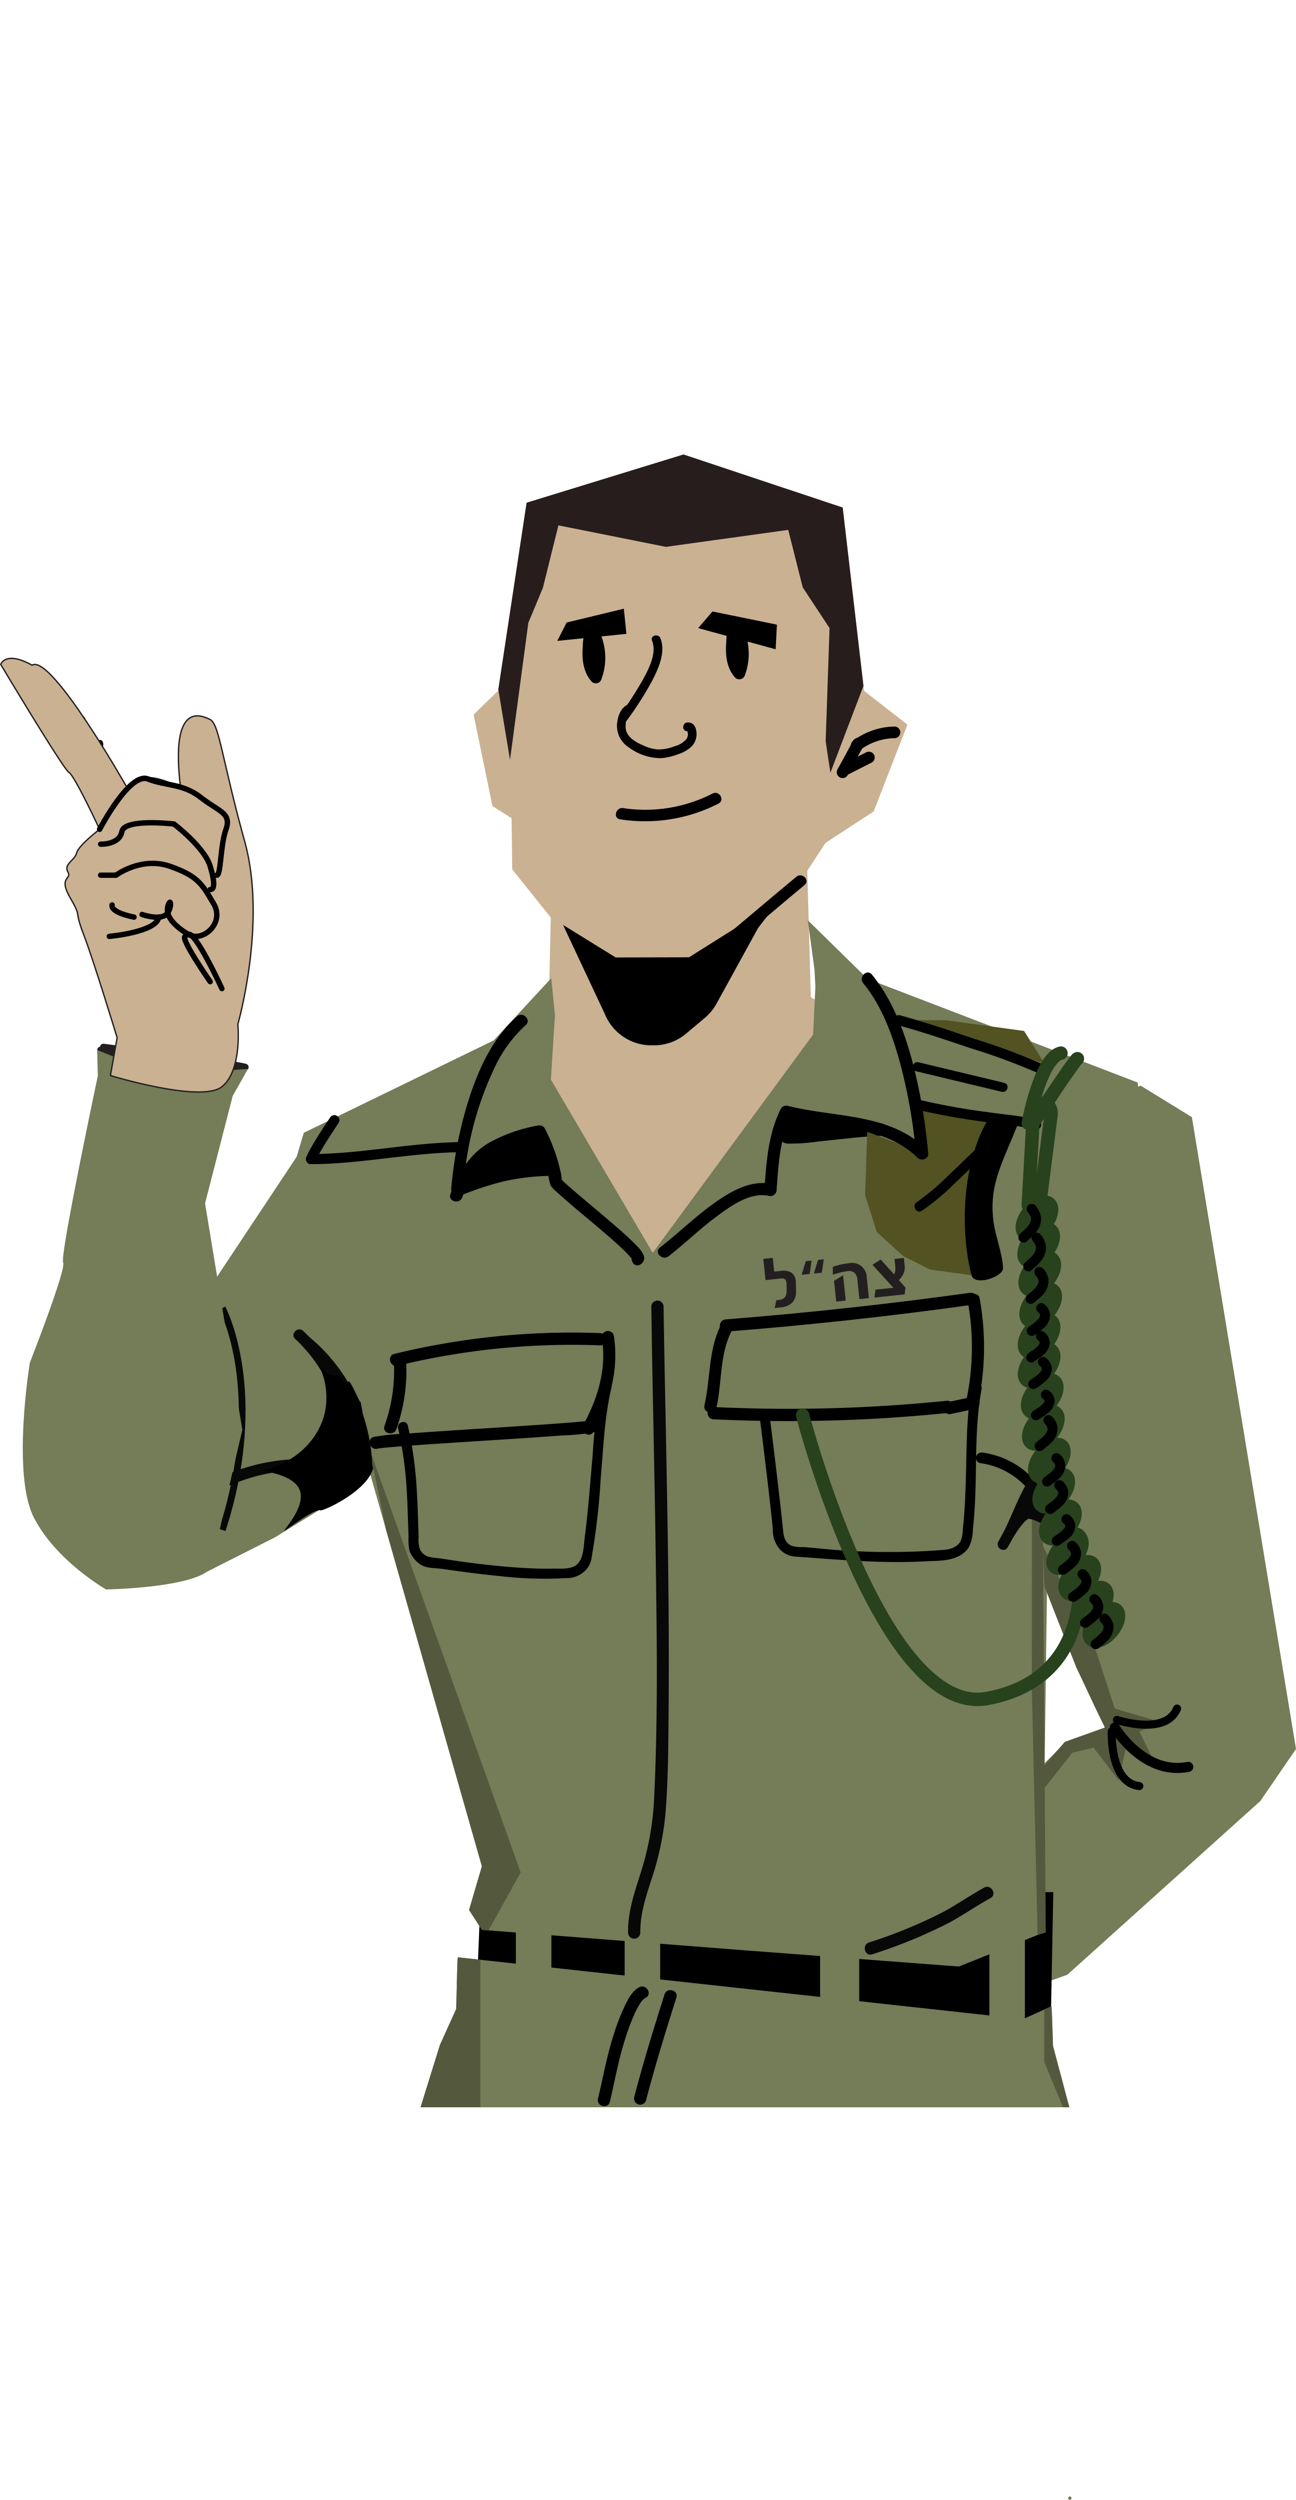 <svg xmlns="http://www.w3.org/2000/svg" xmlns:xlink="http://www.w3.org/1999/xlink" viewBox="0 0 231.105 445.452"><defs><style>.a,.v{fill:#cab192;}.b{fill:#747c58;}.c{fill:#27421d;}.d{clip-path:url(#a);}.e{fill:#271d1d;}.f{clip-path:url(#b);}.g{fill:#54593e;}.h{fill:#080808;}.i{fill:#707171;}.j{clip-path:url(#c);}.k{fill:#525222;}.l,.m,.n,.p,.r,.t,.u{fill:none;}.l,.m,.t,.u{stroke:#000;}.l,.m,.n,.o,.p,.s,.t,.u{stroke-linecap:round;}.l,.m,.n,.r,.s,.t,.u,.v{stroke-miterlimit:10;}.l{stroke-width:1.796px;}.m{stroke-width:1.436px;}.n,.o,.p{stroke:#27421d;stroke-width:2.395px;}.o{fill:#284220;}.o,.p{stroke-linejoin:round;}.q,.s{fill:#231f20;}.r{stroke:#080808;}.r,.s{stroke-width:1.198px;}.s,.v{stroke:#231f20;}.t{stroke-width:0.958px;}.u{stroke-width:0.873px;}.v{stroke-width:0.24px;}</style><clipPath id="a"><polygon class="a" points="144.592 177.668 143.954 155.163 147.213 150.188 155.795 144.593 161.812 129.121 154.076 123.104 150.271 90.441 121.877 80.986 93.906 89.582 88.824 123.096 84.456 127.328 87.806 143.626 91.228 145.799 91.342 154.908 98.218 163.504 97.777 182.596 87.889 195.373 98.204 230.55 119.693 240.005 148.059 209.061 161.812 188.431 144.592 177.668"/></clipPath><clipPath id="b"><polygon class="b" points="186.939 265.81 185.873 344.454 170.996 350.418 132.843 347.534 85.932 343.887 83.645 340.341 85.933 332.559 63.217 252.86 46.814 226.647 54.172 201.855 88.028 185.398 98.299 174.306 98.962 180.904 98.231 192.371 116.395 223.244 144.998 184.344 145.401 175.813 145.241 172.756 144.046 163.976 154.704 174.428 202.878 192.899 207.17 241.595 186.939 265.81"/></clipPath><clipPath id="c"><path class="b" d="M187.853,366.755c-.05-.154-.212-9.296-.367-9.254l-4.723,2.14c-.036.01-2.772-.12-2.81-.124L81.648,348.776c-.13-.014-.255,9.112-.309,9.231l-2.884,6.375a.299.299,0,0,0-.013.035l-3.448,11.081H190.692Z"/></clipPath></defs><polyline class="b" points="53.679 204.957 36.988 230.09 36.926 280.056 49.057 273.925 65.039 264.085"/><path class="c" d="M198.022,290.973a78.929,78.929,0,0,0-2.548-41.398,81.103,81.103,0,0,0-3.448-8.451c-.495-1.044-2.044-.133-1.551.907a77.197,77.197,0,0,1,5.815,48.464c-.233,1.128,1.498,1.611,1.732.478Z"/><polygon class="b" points="190.325 351.884 224.747 320.922 231.105 311.648 210.596 303.607 189.905 310.559 151.554 348.984 150.908 354.254 176.244 357.58 177.699 356.374 190.325 351.884"/><polygon class="a" points="144.592 177.668 143.954 155.163 147.213 150.188 155.795 144.593 161.812 129.121 154.076 123.104 150.271 90.441 121.877 80.986 93.906 89.582 88.824 123.096 84.456 127.328 87.806 143.626 91.228 145.799 91.342 154.908 98.218 163.504 97.777 182.596 87.889 195.373 98.204 230.55 119.693 240.005 148.059 209.061 161.812 188.431 144.592 177.668"/><g class="d"><polygon class="e" points="148.079 137.694 161.854 101.525 68.478 0 90.946 135.409 94.213 110.987 96.819 104.716 99.576 93.617 118.748 97.445 140.557 94.421 143.147 104.667 147.926 111.917 147.234 132.1 148.079 137.694"/></g><polygon points="138.317 115.698 138.535 111.308 127.049 108.958 124.501 111.922 138.317 115.698"/><polygon points="111.699 112.948 111.244 108.465 101.051 110.927 99.375 114.199 111.699 112.948"/><path d="M127.076,141.401a26.339,26.339,0,0,1-15.948,2.596c-1.304-.202-1.866,1.794-.551,1.998a28.727,28.727,0,0,0,17.545-2.804c1.187-.608.14-2.396-1.046-1.789Z"/><path d="M138.926,160.495,122.864,170.581l-13.074.03-9.388-5.797,7.432,15.819a8.967,8.967,0,0,0,4.074,4.565h0a8.967,8.967,0,0,0,4.251,1.072h.443a8.967,8.967,0,0,0,5.776-2.108l3.317-2.794a8.967,8.967,0,0,0,2.081-2.538l7.413-13.479Z"/><path d="M142.007,156.23c-4.381,3.634-8.719,7.32-13.08,10.979q-1.332,1.118-2.668,2.231c-1.028.853.446,2.313,1.466,1.466,4.381-3.634,8.719-7.32,13.08-10.979q1.332-1.118,2.668-2.231c1.028-.853-.446-2.313-1.466-1.466Z"/><path d="M105.255,113.976a9.068,9.068,0,0,1-.001,6.49l1.733-.458a3.912,3.912,0,0,1-.73-1.284,6.47,6.47,0,0,1-.222-.91,6.07,6.07,0,0,1-.076-.791,15.132,15.132,0,0,1,.042-1.905c.024-.305.053-.609.086-.913.003-.03.052-.323.019-.177-.029.128.03-.068.028-.086q.027-.088-.003-0-.103.353-.668.002-.559.255-.683-.111a.743.743,0,0,1,.183-.859l.458-.267.178-.03a1.044,1.044,0,0,0-1.037,1.037,1.06,1.06,0,0,0,1.037,1.037,1.187,1.187,0,0,0,1.15-1.539,1.293,1.293,0,0,0-1.551-.949c-1.287.327-1.219,2.043-1.289,3.086-.145,2.173.098,4.441,1.61,6.125a1.049,1.049,0,0,0,1.733-.458,10.919,10.919,0,0,0,.001-7.593,1.066,1.066,0,0,0-1.275-.724,1.045,1.045,0,0,0-.724,1.275Z"/><path d="M130.836,113.259a9.068,9.068,0,0,1-.001,6.49l1.733-.458a3.912,3.912,0,0,1-.73-1.284,6.468,6.468,0,0,1-.222-.91,6.07,6.07,0,0,1-.076-.791,15.132,15.132,0,0,1,.042-1.905c.024-.305.053-.609.086-.913.003-.03.052-.323.019-.177-.029.128.03-.068.028-.086q.027-.088-.003-0-.103.353-.668.002-.559.255-.683-.111a.743.743,0,0,1,.183-.859l.458-.267.178-.03a1.044,1.044,0,0,0-1.037,1.037,1.06,1.06,0,0,0,1.037,1.037,1.187,1.187,0,0,0,1.15-1.539,1.293,1.293,0,0,0-1.551-.949c-1.287.327-1.219,2.043-1.289,3.086-.145,2.173.098,4.441,1.61,6.125a1.049,1.049,0,0,0,1.733-.458,10.919,10.919,0,0,0,.001-7.593,1.066,1.066,0,0,0-1.275-.724,1.045,1.045,0,0,0-.724,1.275Z"/><path d="M154.419,134.077l-4.5,2.286a1.044,1.044,0,0,0-.372,1.419,1.062,1.062,0,0,0,1.419.372l4.5-2.286a1.044,1.044,0,0,0,.372-1.419,1.062,1.062,0,0,0-1.419-.372Z"/><path d="M152.139,131.984l-2.78,5.101a1.037,1.037,0,0,0,1.791,1.047l2.78-5.101a1.037,1.037,0,0,0-1.791-1.047Z"/><path d="M159.501,129.463a12.623,12.623,0,0,0-7.277,2.469,1.07,1.07,0,0,0-.372,1.419,1.044,1.044,0,0,0,1.419.372,10.66,10.66,0,0,1,6.23-2.186,1.037,1.037,0,0,0,0-2.074Z"/><polygon class="b" points="212.54 199.068 231.105 311.648 218.088 323.253 204.634 319.216 171.435 253.271 179.58 215.93 188.936 199.894 203.399 193.45 212.54 199.068"/><polygon points="84.246 373.645 187.359 361.564 187.822 337.163 85.738 337.075 84.246 373.645"/><polygon class="b" points="186.939 265.81 185.873 344.454 170.996 350.418 132.843 347.534 85.932 343.887 83.645 340.341 85.933 332.559 63.217 252.86 46.814 226.647 54.172 201.855 88.028 185.398 98.299 174.306 98.962 180.904 98.231 192.371 116.395 223.244 144.998 184.344 145.401 175.813 145.241 172.756 144.046 163.976 154.704 174.428 202.878 192.899 207.17 241.595 186.939 265.81"/><g class="f"><polyline class="g" points="84.456 348.776 92.844 333.655 65.87 258.124"/></g><polygon class="g" points="185.023 344.795 183.998 301.073 184.01 270.714 185.963 271.29 186.48 344.35 185.023 344.795"/><path d="M70.992,254.508a67.639,67.639,0,0,1,1.568,11.599c.094,1.667.151,3.336.205,5.005.03.938.058,1.876.09,2.814a8.739,8.739,0,0,0,.2,2.523,5.374,5.374,0,0,0,1.769,2.227c1.11.849,2.837.707,4.171.903,3.416.502,6.833.943,10.27,1.281a68.935,68.935,0,0,0,11.628.341,4.587,4.587,0,0,0,3.262-1.151,3.811,3.811,0,0,0,1.307-2.309,123.649,123.649,0,0,0,1.651-14.203c.467-5.388.671-10.964,1.913-16.245.265-1.124-1.467-1.604-1.732-.478a90.101,90.101,0,0,0-1.62,12.618c-.427,4.787-.76,9.59-1.384,14.356-.204,1.562-.165,3.895-1.407,4.991-1.072.945-3.05.705-4.412.733-1.859.038-3.719-.025-5.574-.146-3.608-.236-7.226-.627-10.806-1.132-1.261-.178-2.518-.379-3.779-.554-1.426-.198-2.588-.112-3.378-1.497a4.816,4.816,0,0,1-.285-2.259c-.031-.938-.059-1.876-.09-2.814-.063-1.969-.133-3.937-.259-5.903a68.509,68.509,0,0,0-1.578-11.179c-.262-1.125-1.995-.649-1.732.478Z"/><path d="M135.428,252.173q.736,5.77,1.415,11.548c.344,2.916.679,5.833.977,8.753a5.17,5.17,0,0,0,.913,3.172,4.085,4.085,0,0,0,2.921,1.715c7.66.529,15.306,1.269,22.994.866,2.839-.149,6.32.133,8.104-2.5a7.301,7.301,0,0,0,.728-3.204c.169-1.423.272-2.853.352-4.284.385-6.85-.076-13.94,1.207-20.706.214-1.13-1.517-1.614-1.732-.478-1.029,5.425-.901,11.069-1.079,16.567-.091,2.822-.189,5.653-.495,8.461-.104.953-.064,2.2-.721,2.944-1.092,1.236-2.642,1.121-4.191,1.254a122.596,122.596,0,0,1-21.143-.404c-.765-.067-1.531-.135-2.297-.194a7.108,7.108,0,0,1-2.216-.228c-1.288-.591-1.426-1.766-1.55-2.981-.276-2.697-.583-5.391-.899-8.083q-.716-6.113-1.494-12.218c-.144-1.131-1.942-1.146-1.796,0Z"/><polygon class="b" points="117.725 346.313 117.725 373.019 111.388 373.019 111.388 342.239 117.725 342.239 117.725 346.313"/><polygon class="b" points="98.327 346.313 98.327 373.019 91.99 373.019 91.99 342.239 98.327 342.239 98.327 346.313"/><polygon class="b" points="146.241 342.55 146.241 372.877 153.217 372.877 153.217 338.477 146.241 338.477 146.241 342.55"/><rect class="b" x="176.425" y="337.075" width="6.337" height="30.327"/><path d="M82.434,213.353c1.199-3.258,3.074-6.311,6.188-8.017a28.43,28.43,0,0,1,7.864-2.669l-1.233-.502a36.795,36.795,0,0,1,2.413,6.368,12.09,12.09,0,0,0,.532,2.718,5.433,5.433,0,0,0,1.114,1.174c3.324,3.044,6.904,5.8,10.26,8.809.787.705,1.571,1.418,2.306,2.178.263.272.505.559.755.842-.138-.157.074.148.096.158.214.098-.132-.048-.02-.08-.203.058.761-1.16.418-.925-1.152.79-.061,2.684,1.102,1.886,1.591-1.092-.153-2.772-1.033-3.656-1.686-1.694-3.528-3.239-5.346-4.788-1.891-1.61-3.805-3.193-5.685-4.816-.61-.527-1.232-1.05-1.804-1.619a2.084,2.084,0,0,0-.262-.267c-.214-.141-.013-.21-.029-.02-.023.263.11.649.097.051a7.355,7.355,0,0,0-.135-1.074,31.889,31.889,0,0,0-2.892-8.043,1.11,1.11,0,0,0-1.233-.502,28.124,28.124,0,0,0-8.965,3.224c-3.305,2.032-5.302,5.427-6.612,8.987-.486,1.321,1.624,1.891,2.106.581Z"/><path d="M97.894,207.35a43.567,43.567,0,0,0-8.356.981,54.793,54.793,0,0,0-7.978,2.592c-1.292.51-.729,2.623.581,2.106a55.627,55.627,0,0,1,7.739-2.537,40.303,40.303,0,0,1,8.014-.958c1.402-.041,1.408-2.225,0-2.184Z"/><path d="M92.199,181.114c-4.158,3.665-6.64,8.915-8.373,14.086a72.63,72.63,0,0,0-3.056,13.757c-.123.95-.239,1.904-.307,2.859-.1,1.403,2.085,1.396,2.184,0a58.141,58.141,0,0,1,5.763-22.013,23.921,23.921,0,0,1,5.333-7.144c1.057-.931-.493-2.471-1.544-1.544Z"/><path d="M189.991,272.819a30.089,30.089,0,0,0-6.008-9.58,15.176,15.176,0,0,0-8.723-4.39.998.998,0,0,0-1.185.673.969.969,0,0,0,.673,1.185,13.551,13.551,0,0,1,8,4.022,29.109,29.109,0,0,1,5.58,9.063.97.97,0,0,0,1.318.345.987.987,0,0,0,.345-1.318Z"/><path class="h" d="M53.852,239.637a29.081,29.081,0,0,1,10.606,21.346c.036,1.231,1.954,1.236,1.917,0a30.949,30.949,0,0,0-11.168-22.701c-.938-.789-2.301.56-1.356,1.356Z"/><path class="h" d="M183.167,264.173c-2.002,3.37-3.136,7.175-5.138,10.545a.964.964,0,0,0,1.663.972c2.002-3.37,3.136-7.175,5.138-10.545a.964.964,0,0,0-1.663-.972Z"/><path class="h" d="M189.991,272.819a9.507,9.507,0,0,0-5.96-4.036,2.645,2.645,0,0,0-2.459.813,13.457,13.457,0,0,0-1.96,2.452,27.327,27.327,0,0,0-1.584,2.67c-.566,1.1,1.095,2.076,1.663.972a27.368,27.368,0,0,1,1.548-2.617,15.456,15.456,0,0,1,1.027-1.403c.166-.197.338-.39.521-.572.071-.071.145-.138.218-.206q.07-.063.143-.122-.116.088.015-.007c.077-.051.156-.095.235-.142q.099-.049-.069.025a1.056,1.056,0,0,1,.124-.037q-.234.021-.078.013.117.009-.008-.008c.097.027.207.035.306.056a6.905,6.905,0,0,1,1.651.601,7.464,7.464,0,0,1,3.003,2.519c.662,1.044,2.329.079,1.663-.972Z"/><path class="h" d="M186.929,268.547a3.322,3.322,0,0,0-2.322-.647c-.333-.002-.667.005-.998-.03-.085-.009-.218-.054.088.013-.04-.009-.081-.013-.121-.022a1.94,1.94,0,0,1-.191-.049c-.036-.011-.071-.027-.107-.038.275.087.176.078.097.035-.032-.017-.061-.037-.092-.056-.123-.076.198.164.084.062l-1.362,1.362c.592.481,1.332,1.141,2.164.813a1.025,1.025,0,0,0,.576-.443.956.956,0,0,0,.097-.742l-.854-2.416-1.61.937,1.979,2.377a.967.967,0,0,0,1.362,0,.989.989,0,0,0,0-1.362l-1.979-2.377a.966.966,0,0,0-1.167-.151.977.977,0,0,0-.443,1.088l.854,2.416.673-1.185a.464.464,0,0,1-.087.029l.168-.023c-.16.013.236.058.076.011-.168-.049.208.115.048.024-.046-.026-.092-.051-.136-.079a.788.788,0,0,0-.134-.093l.107.083q-.043-.034-.086-.069c-.082-.067-.163-.135-.245-.202a1.04,1.04,0,0,0-.681-.282.963.963,0,0,0-.681,1.644,3.322,3.322,0,0,0,2.322.647c.333.002.667-.005.998.03.085.009.218.054-.088-.013.04.009.081.013.121.022a1.939,1.939,0,0,1,.191.049c.036.011.071.027.107.038-.275-.087-.176-.078-.097-.035.032.017.061.037.092.056.123.076-.198-.164-.084-.062a.963.963,0,0,0,1.362-1.362Z"/><path class="h" d="M175.505,336.351c-2.467,1.354-4.781,2.965-7.25,4.315a85.352,85.352,0,0,1-13.295,5.466c-1.321.454-.754,2.565.581,2.106a89.823,89.823,0,0,0,13.672-5.608c2.523-1.367,4.879-3.013,7.395-4.394,1.232-.676.132-2.563-1.102-1.886Z"/><path d="M172.968,230.369q-21.71,3.011-43.565,4.737c-1.392.109-1.404,2.294,0,2.184q22.145-1.731,44.146-4.815c1.386-.192.796-2.297-.581-2.106Z"/><path d="M128.467,236.285c-2.178,4.438-1.759,9.397-2.843,14.107-.315,1.368,1.79,1.952,2.106.581,1.03-4.476.559-9.38,2.623-13.586.617-1.257-1.266-2.365-1.886-1.102Z"/><path d="M172.587,231.953a45.722,45.722,0,0,1-.249,17.491c-.287,1.371,1.818,1.958,2.106.581a48.586,48.586,0,0,0,.249-18.652c-.25-1.381-2.355-.796-2.106.581Z"/><path d="M173.291,248.932l-4.292.916a1.1,1.1,0,0,0-.763,1.343,1.118,1.118,0,0,0,1.343.763l4.292-.916a1.1,1.1,0,0,0,.763-1.343,1.118,1.118,0,0,0-1.343-.763Z"/><path class="h" d="M114.182,344.409c-.054-3.265.956-6.315,1.945-9.386a52.137,52.137,0,0,0,2.551-11.966c.514-6.596.51-13.259.557-19.871.115-16.085-.188-32.173-.499-48.254-.143-7.378-.305-14.755-.407-22.133a1.093,1.093,0,0,0-2.184,0c.199,14.45.571,28.896.768,43.346.202,14.835.455,29.723-.28,44.547a50.779,50.779,0,0,1-2.378,13.022c-1.113,3.503-2.318,6.97-2.257,10.695a1.093,1.093,0,0,0,2.184,0Z"/><path d="M107.347,238.55c.852,5.45-.773,10.711-3.387,15.454-.679,1.232,1.207,2.335,1.886,1.102,2.926-5.31,4.557-11.063,3.607-17.137a1.101,1.101,0,0,0-1.343-.763,1.118,1.118,0,0,0-.763,1.343Z"/><path d="M107.052,237.55A133.826,133.826,0,0,0,70.322,241.252c-1.365.332-.787,2.439.581,2.106a131.593,131.593,0,0,1,36.149-3.624c1.406.054,1.403-2.13,0-2.184Z"/><path d="M70.214,242.2a29.387,29.387,0,0,1-1.646,11.883c-.473,1.326,1.637,1.897,2.106.581a31.018,31.018,0,0,0,1.724-12.464c-.094-1.395-2.279-1.405-2.184,0Z"/><path d="M105.307,253.112c-.235.053-.509.085-.408.072-.353.046-.708.081-1.063.116-.991.097-1.983.176-2.976.253-2.998.232-6.0.429-9.001.625-6.523.427-13.05.808-19.569,1.301a39.508,39.508,0,0,0-5.595.562c-1.371.307-.791,2.413.581,2.106.235-.053.509-.085.408-.072.353-.046.708-.081,1.063-.116.991-.097,1.983-.176,2.976-.253,2.999-.232,6-.429,9.001-.625,6.523-.427,13.05-.808,19.569-1.301a39.507,39.507,0,0,0,5.595-.562c1.371-.307.791-2.413-.581-2.106Z"/><line class="i" x1="98.924" y1="208.527" x2="89.868" y2="210.159"/><path d="M96.769,201.776a16.388,16.388,0,0,0-14.484,8.251l.151,1.712,14.242-3.664,1.907.516Z"/><path d="M157.072,200.196c-3.076.132-6.138.5-9.199.822-1.515.159-3.031.315-4.55.434-.709.056-1.419.106-2.13.136a4.561,4.561,0,0,0-.464.014l.171.191q.057-.195.123-.386c.151-.463.311-.924.466-1.386l-2.145-.29a3.331,3.331,0,0,0,1.092,2.984,2.204,2.204,0,0,0,3.03-.531,2.146,2.146,0,0,0-.664-2.984,1.549,1.549,0,0,0-2.25,1.568c.063,2.515,3.448,2.117,5.045,1.734,1.019-.244,2.017-.566,3.034-.817a5.03,5.03,0,0,1,2.371-.224,1.093,1.093,0,0,0,.581-2.106c-2.517-.835-5.352-.129-7.941-.235-1.405-.058-1.403,2.126,0,2.184,2.378.098,5.058-.607,7.361.157l.581-2.106a9.133,9.133,0,0,0-4.616.513c-.785.218-1.567.453-2.364.623a6.084,6.084,0,0,1-1.047.152,4.824,4.824,0,0,0-.501-.01l-.013-.006q-.42-.237-.432.371h-1.102c.29.133.127-.083.13-.153.014-.339-.118-.749-.109-1.113a1.097,1.097,0,0,0-2.145-.29,6.169,6.169,0,0,0-.657,2.83,1.873,1.873,0,0,0,1.888,1.509,34.501,34.501,0,0,0,5.284-.375c3.72-.367,7.437-.864,11.174-1.024,1.4-.06,1.408-2.244,0-2.184Z"/><path class="b" d="M187.853,366.755c-.05-.154-.212-9.296-.367-9.254l-4.723,2.14c-.036.01-2.772-.12-2.81-.124L81.648,348.776c-.13-.014-.255,9.112-.309,9.231l-2.884,6.375a.299.299,0,0,0-.013.035l-3.448,11.081H190.692Z"/><g class="j"><rect class="g" x="32.066" y="329.214" width="53.592" height="50.299"/></g><path class="b" d="M190.477,445.057h0a.303.303,0,0,0,.52.286l.072-.084.001-.111A.303.303,0,0,0,190.477,445.057Z"/><path d="M115.203,374.265c1.606-6.157,3.478-12.236,5.407-18.298.427-1.342-1.681-1.917-2.106-.581-1.929,6.062-3.802,12.141-5.407,18.298a1.093,1.093,0,0,0,2.106.581Z"/><path d="M108.747,374.531c.841-3.499,1.443-7.002,2.502-10.455a41.202,41.202,0,0,1,1.92-5.258,13.143,13.143,0,0,1,1.08-1.975,2.569,2.569,0,0,1,.87-.858c1.261-.621.155-2.505-1.102-1.886-1.238.61-1.996,2.088-2.57,3.27a40.651,40.651,0,0,0-2.101,5.473c-1.163,3.664-1.811,7.384-2.706,11.107-.328,1.366,1.777,1.949,2.106.581Z"/><path class="h" d="M52.643,238.589a26.974,26.974,0,0,1,6.765,10.009,1.036,1.036,0,0,0,1.238.703,1.014,1.014,0,0,0,.703-1.238,29.202,29.202,0,0,0-7.283-10.898c-.945-.885-2.372.536-1.424,1.424Z"/><path class="h" d="M59.978,260.518a34.567,34.567,0,0,0-19.885,2.379c-1.185.517-.161,2.252,1.016,1.739a32.145,32.145,0,0,1,18.333-2.176c1.267.223,1.811-1.717.535-1.942Z"/><path d="M57.153,269.132c.438.158,8.279-3.337,9.381-7.489l-2.234-11.856c-.034.602-2.008-4.496-2.224-3.511-.427,1.948-.883-1.555-2.1-1.213-1.281.36-2.765-1.313-3.008-1.594a13.16,13.16,0,0,1,.961,8.234c-1.134,5.032-5.501,9.04-11.177,10.381,3.152.507,6.054,1.51,6.737,3.562.981,2.949-2.966,7.021-2.808,7.127C50.804,272.859,56.068,268.741,57.153,269.132Z"/><path d="M55.445,207.448c9.091-.034,18.082-2.108,27.174-2.142a.899.899,0,0,0,0-1.796c-9.091.034-18.082,2.108-27.174,2.142a.899.899,0,0,0,0,1.796Z"/><path d="M56.311,206.789a.719.719,0,0,0,.043-.11c-.043.233-.055.124-.011.031.051-.109.102-.218.155-.325.125-.25.258-.495.394-.739.33-.591.678-1.171,1.033-1.747.656-1.066,1.335-2.118,2.025-3.162q.223-.337.447-.672a.898.898,0,1,0-1.551-.907c-1.2,1.783-2.382,3.59-3.438,5.461a12.25,12.25,0,0,0-.829,1.692.906.906,0,0,0,.627,1.105.918.918,0,0,0,1.105-.627Z"/><path d="M163.342,190.886l15.298,3.662c1.034.248,1.476-1.346.44-1.594l-15.298-3.662c-1.034-.248-1.476,1.346-.44,1.594Z"/><polygon class="k" points="154.651 201.673 164.98 205.596 163.478 197.835 178.353 199.731 174.055 210.454 173.244 227.223 165.809 226.213 161.043 223.799 156.353 219.533 154.278 212.98 154.651 201.673"/><path d="M181.79,199.554c-2.918,7.696-6.116,12.077-4.252,20.094.331,1.422,1.427,4.998,1.302,6.453s-5.074,3.138-5.596,1.122c-2.188-8.443-1.52-20.282,2.96-27.766"/><path d="M164.408,215.742a42.732,42.732,0,0,0,5.725-4.773c1.807-1.687,3.558-3.434,5.376-5.109.852-.785-.421-2.053-1.27-1.27-1.779,1.639-3.493,3.347-5.259,5a40.784,40.784,0,0,1-5.478,4.601c-.967.627-.067,2.183.907,1.551Z"/><polygon class="k" points="166.316 183.185 176.913 186.269 186.267 189.547 182.624 183.712 168.744 181.8 162.909 181.781 166.316 183.185"/><path d="M153.932,175.2c3.44,4.199,5.331,9.561,6.711,14.741a94.606,94.606,0,0,1,2.692,15.618l1.864-.772c-6.522-6.493-16.415-5.613-24.712-7.734a1.11,1.11,0,0,0-1.233.502c-2.274,4.491-2.593,9.553-2.952,14.488l1.382-1.053c-3.779-.843-7.487,1.367-10.441,3.483-3.357,2.405-6.311,5.294-9.559,7.833-1.106.865.449,2.401,1.544,1.544,2.918-2.282,5.578-4.878,8.558-7.085,2.501-1.851,5.999-4.41,9.317-3.67a1.11,1.11,0,0,0,1.382-1.053c.328-4.526.565-9.261,2.653-13.385l-1.233.502c7.812,1.997,17.617,1.068,23.749,7.172.624.621,1.955.204,1.864-.772a97.375,97.375,0,0,0-2.867-16.558c-1.482-5.451-3.562-10.933-7.176-15.346-.891-1.088-2.428.465-1.544,1.544Z"/><path d="M163.272,197.671a123.83,123.83,0,0,0,12.322,2.229c2.963.437,6.052.652,8.965,1.37,1.122.277,1.601-1.455.478-1.732-2.913-.718-6.002-.933-8.965-1.37a123.845,123.845,0,0,1-12.322-2.229.899.899,0,0,0-.478,1.732Z"/><path d="M160.003,182.648c4.377,1.193,8.693,2.653,12.99,4.105a112.635,112.635,0,0,1,12.828,4.781c1.037.499,1.949-1.05.907-1.551a114.484,114.484,0,0,0-12.955-4.86c-4.396-1.489-8.812-2.986-13.291-4.207a.899.899,0,0,0-.478,1.732Z"/><path d="M127.235,252.903a278.387,278.387,0,0,0,41.593-1.113c1.384-.143,1.399-2.328,0-2.184a278.387,278.387,0,0,1-41.593,1.113c-1.405-.066-1.402,2.118,0,2.184Z"/><path d="M116.274,114.157c.904,2.3-.635,5.139-1.733,7.13a69.3,69.3,0,0,1-4.03,6.212c-.575.821.771,1.598,1.341.784a62.236,62.236,0,0,0,4.367-6.84c1.157-2.221,2.538-5.192,1.553-7.699-.361-.92-1.864-.519-1.498.413Z"/><path d="M111.891,125.581c-1.297.624-1.801,2.282-1.87,3.613a4.586,4.586,0,0,0,2.164,4.019,9.607,9.607,0,0,0,5.632,1.886,10.325,10.325,0,0,0,3.061-.689,6.064,6.064,0,0,0,2.47-1.421,3.151,3.151,0,0,0,.814-2.72c-.125-.887-.59-1.59-1.579-1.532-.994.058-1,1.612,0,1.553q.335.031-.031-.148a.192.192,0,0,1,.031.089,2.265,2.265,0,0,0,.081.461,1.458,1.458,0,0,1-.251.991,4.097,4.097,0,0,1-2.161,1.304,7.885,7.885,0,0,1-2.886.559,7.467,7.467,0,0,1-2.618-.697c-1.253-.54-2.925-1.421-3.153-2.922-.147-.969.098-2.534,1.08-3.006.901-.433.114-1.773-.784-1.341Z"/><polygon class="g" points="186.278 314.544 186.278 318.587 191.251 312.3 195.02 311.431 199.462 317.24 200.703 311.776 205.953 314.2 203.168 308.519 207.17 306.915 198.789 304.445 195.373 293.962 185.963 275.472 186.248 282.696 191.889 297.03 195.373 304.445 197.015 307.831 189.88 310.379 186.278 314.544"/><path class="l" d="M198.789,307.831s5.118,8.579,13.102,7.008"/><path class="m" d="M198.245,308.519s-.385,9.173,4.923,9.747"/><path class="m" d="M199.171,306.473s8.707,2.912,10.73-2.028"/><path class="n" d="M143.124,252.173s14.109,53.969,32.932,50.476,16.346-21.996,16.346-21.996"/><path class="n" d="M184.468,199.731s7.287-11.036,7.657-11.084"/><path class="n" d="M183.36,200.136s2.171-11.708,5.831-12.477"/><ellipse class="o" cx="184.913" cy="217.121" rx="3.438" ry="1.841" transform="translate(-100.253 220.947) rotate(-50.349)"/><ellipse class="o" cx="185.22" cy="221.889" rx="3.438" ry="1.841" transform="translate(-103.813 222.909) rotate(-50.349)"/><ellipse class="o" cx="185.412" cy="226.989" rx="3.438" ry="1.841" transform="translate(-107.67 224.902) rotate(-50.349)"/><ellipse class="o" cx="185.577" cy="232.583" rx="3.438" ry="1.841" transform="translate(-111.918 227.054) rotate(-50.349)"/><ellipse class="o" cx="185.287" cy="238.07" rx="3.438" ry="1.841" transform="translate(-116.248 228.816) rotate(-50.349)"/><ellipse class="o" cx="185.299" cy="243.283" rx="3.438" ry="1.841" transform="translate(-120.257 230.712) rotate(-50.349)"/><ellipse class="o" cx="185.853" cy="248.805" rx="3.438" ry="1.841" transform="translate(-124.308 233.137) rotate(-50.349)"/><ellipse class="o" cx="186.048" cy="254.405" rx="3.438" ry="1.841" transform="translate(-128.549 235.314) rotate(-50.349)"/><ellipse class="o" cx="187.12" cy="260.282" rx="3.438" ry="1.841" transform="translate(-132.686 238.266) rotate(-50.349)"/><ellipse class="o" cx="187.897" cy="265.62" rx="3.438" ry="1.841" transform="translate(-136.515 240.796) rotate(-50.349)"/><ellipse class="o" cx="189.093" cy="271.29" rx="3.438" ry="1.841" transform="translate(-140.447 243.769) rotate(-50.349)"/><path class="o" d="M192.808,274.288c.461.989-.274,2.81-1.642,4.067s-2.849,1.475-3.31.486,1.11-3.45,2.477-4.707S192.347,273.299,192.808,274.288Z"/><ellipse class="o" cx="192.538" cy="281.18" rx="3.438" ry="1.841" transform="translate(-146.815 250) rotate(-50.349)"/><ellipse class="o" cx="194.781" cy="285.769" rx="3.438" ry="1.841" transform="translate(-149.538 253.388) rotate(-50.349)"/><ellipse class="o" cx="196.849" cy="289.539" rx="3.438" ry="1.841" transform="translate(-151.691 256.345) rotate(-50.349)"/><path class="p" d="M183.36,214.807l1.032-18.377,2.019.224c.566.109,1.052.944,1.04,1.787l-1.88,14.726Z"/><path d="M183.34,216.057q.055.062.107.127-.086-.115.004.007c.042.062.085.123.125.187.05.08.096.162.138.246q.023.045.043.091.042.092-.027-.064c.08.075.091.305.117.413.038.159-.012-.21.002.047q.005.084.003.168c-.002.103-.073.267.009.035a1.373,1.373,0,0,0-.029.16,3.429,3.429,0,0,1-.108.362c-.056.166.097-.188-.004.008-.029.056-.055.113-.086.168-.06.11-.126.217-.197.321-.03.044-.062.087-.093.131-.09.129.134-.163-.023.028q-.116.141-.241.275c-.155.167-.319.325-.488.478-.236.215-.495.409-.72.635a.898.898,0,0,0,1.27,1.27c.257-.26.555-.48.822-.729a6.522,6.522,0,0,0,1.14-1.364,3.494,3.494,0,0,0,.541-1.948,3.864,3.864,0,0,0-1.035-2.323.903.903,0,0,0-1.27,0,.921.921,0,0,0,0,1.27Z"/><path d="M184.218,221.189q.055.062.107.127-.086-.115.004.007c.042.062.085.123.125.187.05.08.096.162.138.246q.023.045.043.091.042.092-.027-.064c.08.075.091.305.117.413.038.159-.012-.21.002.047q.005.084.003.168c-.002.103-.073.267.009.035a1.373,1.373,0,0,0-.029.16,3.43,3.43,0,0,1-.108.362c-.056.166.097-.188-.004.008-.029.056-.055.113-.086.168-.06.11-.126.217-.197.321-.03.044-.062.087-.093.131-.09.129.134-.163-.023.028q-.116.141-.241.275c-.155.167-.319.325-.488.478-.236.215-.495.409-.72.635a.898.898,0,1,0,1.27,1.27c.257-.26.555-.48.822-.729a6.522,6.522,0,0,0,1.14-1.364,3.494,3.494,0,0,0,.541-1.948,3.864,3.864,0,0,0-1.035-2.323.903.903,0,0,0-1.27,0,.921.921,0,0,0,0,1.27Z"/><path d="M184.705,227.299c.067.073.132.147.194.224-.142-.176.034.057.057.094.034.053.066.108.096.164q.029.053.055.108.061.134-.021-.054c-.007.008.095.325.105.368.037.158-.014-.232-.002.017q.004.075.001.151c-.003.102-.071.256.009.007-.02.061-.024.13-.04.192q-.018.071-.041.141c-.026.08-.133.245.003.015-.123.209-.224.419-.364.62-.123.176.114-.135.003-.004-.043.05-.085.102-.128.151q-.113.128-.234.25c-.157.158-.321.308-.49.452-.242.207-.505.393-.737.612a.906.906,0,0,0,0,1.27.917.917,0,0,0,1.27,0c.466-.441.996-.797,1.428-1.278a3.607,3.607,0,0,0,1.086-2.852,3.544,3.544,0,0,0-.98-1.92.905.905,0,0,0-1.27,0,.918.918,0,0,0,0,1.27Z"/><path d="M185.039,233.737a3.159,3.159,0,0,1,.241.242c.017.02.033.042.051.06.064.065-.063-.082-.062-.082a1.149,1.149,0,0,0,.105.159c.023.039.042.08.064.119.072.128-.064-.193-.024-.057.012.039.026.077.036.117.011.043.038.213.014.035-.023-.175-.005-.028-.004.014q.002.057-.001.113c-.002.042-.02.188.003.011.023-.179-.002-.016-.012.028-.011.043-.023.085-.037.127-.013.038-.068.174-.003.018.066-.157.007-.02-.011.016q-.031.061-.066.121c-.04.069-.084.136-.131.201-.082.116-.012.006.042-.052-.033.035-.061.075-.092.111a4.666,4.666,0,0,1-.379.388c-.126.116-.259.223-.391.332-.109.089.193-.145.042-.032-.031.023-.061.046-.092.069q-.095.071-.192.14c-.266.189-.537.369-.791.574a.901.901,0,0,0,0,1.27.924.924,0,0,0,1.27,0c.084-.067-.222.165-.117.091.02-.014.04-.03.061-.044.048-.035.097-.069.146-.102.123-.085.246-.17.368-.257a9.998,9.998,0,0,0,.999-.797,3.094,3.094,0,0,0,1.173-2.437,2.767,2.767,0,0,0-.94-1.763.898.898,0,1,0-1.27,1.27Z"/><path d="M184.997,238.705a2.857,2.857,0,0,1,.245.232c.026.028.131.16.036.034-.096-.128.011.018.032.051.026.04.048.082.071.124l.026.053c-.009.005-.07-.199-.054-.127.009.041.029.081.04.122.012.044.036.201.012.019-.023-.179-.006-.042-.005.001.002.04-0.0.079-.001.119-.004.171-.002-.104.016-.105-.001,0-.023.106-.026.116-.01.039-.024.076-.036.115-.049.158.044-.072.038-.086.015.033-.099.188-.119.22-.019.031-.04.062-.06.092-.023.033-.125.168-.018.03.103-.133.012-.017-.013.013q-.043.051-.089.101a4.616,4.616,0,0,1-.379.368q-.096.084-.195.163c-.013.011-.076.075-.091.072a1.178,1.178,0,0,1,.106-.082c-.021.015-.04.031-.061.046-.13.097-.262.19-.396.281-.211.143-.432.274-.635.429a.987.987,0,0,0-.413.537.918.918,0,0,0,.091.692.907.907,0,0,0,1.229.322c.538-.41,1.122-.742,1.636-1.189a2.96,2.96,0,0,0,1.208-2.339,2.532,2.532,0,0,0-.924-1.693.898.898,0,0,0-1.27,1.27Z"/><path d="M185.348,243.319a3.077,3.077,0,0,1,.237.231.489.489,0,0,0,.067.077c.003.002-.113-.16-.066-.086.029.045.062.088.09.133.023.037.041.076.063.114.074.124-.067-.197-.024-.064.017.052.092.206.068.26-.014.03-.01-.243-.022-.147-.002.017.003.037.003.055-.001.036-.001.073-.001.109-.002.174.023-.089.016-.095.013.013-.025.119-.031.141-.01.035-.021.07-.032.105-.005.017-.015.034-.019.052-.022.091.055-.157.055-.129-0.0.065-.09.18-.123.234-.041.067-.086.129-.13.194-.08.118.137-.165.043-.056-.031.036-.06.072-.091.107a4.662,4.662,0,0,1-.375.375q-.098.088-.2.172-.046.038-.093.076c-.015.012-.031.024-.047.037-.08.066.172-.129.089-.068-.129.095-.257.191-.389.283-.268.187-.539.366-.796.568a.897.897,0,0,0-.263.635.914.914,0,0,0,.263.635.926.926,0,0,0,1.27,0c-.011.008-.23.17-.118.092.02-.014.04-.029.06-.043.047-.033.095-.066.143-.099.121-.082.242-.164.361-.248a10.097,10.097,0,0,0,1.02-.798,3.03,3.03,0,0,0,1.176-2.388,2.673,2.673,0,0,0-.933-1.734.898.898,0,0,0-1.27,1.27Z"/><path d="M185.885,249.161a2.747,2.747,0,0,1,.235.212c.036.037.069.076.103.114.084.092-.132-.192-.02-.02.02.032.039.064.057.097.009.016.015.033.025.048.054.086-.077-.214-.049-.118.009.032.023.063.032.096.012.044.039.214.014.023-.025-.192-.009.04-.008.1.003.12.054-.26.013-.1-.009.036-.016.072-.026.107s-.027.07-.036.106c-.015.06.055-.14.06-.14-.001-0-.03.064-.028.059-.037.07-.074.138-.117.204-.019.029-.04.056-.059.085-.068.105.154-.185.043-.056-.055.064-.11.129-.168.19a4.655,4.655,0,0,1-.383.355q-.043.036-.087.071c-.019.016-.039.031-.059.047-.067.055.125-.09.108-.083a1.129,1.129,0,0,0-.207.153c-.131.094-.264.184-.398.272-.211.138-.433.265-.637.414a.975.975,0,0,0-.413.537.918.918,0,0,0,.091.692.908.908,0,0,0,1.229.322c.195-.143.407-.264.61-.396a10.796,10.796,0,0,0,1.033-.757,2.853,2.853,0,0,0,1.223-2.269,2.377,2.377,0,0,0-.912-1.634.97.97,0,0,0-.635-.263.898.898,0,0,0-.635,1.533Z"/><path d="M186.327,253.696c.065.069.127.14.189.211q.094.117-.019-.025.037.051.072.104.058.088.108.18.021.038.04.077.062.132-.022-.063a1.142,1.142,0,0,0,.068.2,1.356,1.356,0,0,0,.044.197c-.035-.073-.02-.213-.011-.045a1.779,1.779,0,0,1,0.0.19c-.013.243.039-.159.005-.006-.01.046-.018.091-.03.137-.015.06-.034.12-.054.179-.079.225.072-.136.002.003-.05.099-.1.198-.158.293q-.05.082-.105.161c-.018.026-.147.197-.044.064.103-.133-.031.036-.051.059q-.062.074-.127.145-.112.123-.232.239c-.16.157-.329.305-.502.448-.243.202-.507.383-.741.596a.905.905,0,0,0,0,1.27.918.918,0,0,0,1.27,0c.471-.431,1.003-.777,1.442-1.248a3.483,3.483,0,0,0,1.108-2.676,3.398,3.398,0,0,0-.981-1.961.906.906,0,0,0-1.27,0,.916.916,0,0,0,0,1.27Z"/><path d="M187.748,260.462c.059.056.117.113.172.172q.039.042.076.086.091.112-.039-.054a1.06,1.06,0,0,0,.114.17c.032.053.054.119.09.168q-.088-.218-.038-.09.015.041.028.083c.017.054.028.109.04.164.033.146-.005-.259-.01-.036-.001.052-.004.107-.003.159.004.145.059-.256.005-.043-.013.051-.024.103-.039.154a1.059,1.059,0,0,0-.054.151q.099-.228.042-.104-.018.037-.036.073a2.616,2.616,0,0,1-.173.284c-.043.062-.183.206.014-.012-.038.042-.072.089-.11.132a5.208,5.208,0,0,1-.488.485q-.125.11-.256.215c-.042.034-.086.065-.127.1.233-.2.086-.067.028-.023-.298.223-.61.427-.897.664a.901.901,0,0,0,0,1.27.923.923,0,0,0,1.27,0c.134-.111-.209.153-.063.048.049-.035.098-.071.147-.107.125-.089.251-.178.374-.269a9.789,9.789,0,0,0,.998-.817,3.179,3.179,0,0,0,1.155-2.482,2.899,2.899,0,0,0-.95-1.812.898.898,0,1,0-1.27,1.27Z"/><path d="M188.277,265.286c.06.057.118.116.174.177q.039.043.077.088.091.113-.038-.05c.003.043.091.135.115.174.032.054.054.122.09.173q-.088-.215-.038-.086.015.042.028.085c.017.056.028.112.04.168.032.147-.004-.256-.01-.031-.001.053-.005.11-.003.163.004.146.059-.254.004-.039-.013.052-.025.105-.04.157a.889.889,0,0,0-.055.154q.098-.226.041-.101-.018.038-.037.075a2.683,2.683,0,0,1-.175.29c-.042.061-.183.211.012-.008-.034.038-.064.079-.097.118a5.169,5.169,0,0,1-.475.481q-.126.113-.257.22c-.042.035-.085.068-.127.102-.173.139.144-.107.026-.02-.301.223-.616.435-.902.676a.902.902,0,0,0,0,1.27.922.922,0,0,0,1.27,0c.016-.014.033-.028.05-.041.043-.031-.219.164-.113.087.05-.036.099-.073.149-.109.121-.088.243-.175.362-.265a9.769,9.769,0,0,0,1.002-.829,3.245,3.245,0,0,0,1.153-2.505,2.948,2.948,0,0,0-.956-1.844.898.898,0,1,0-1.27,1.27Z"/><path d="M189.551,271.349a2.883,2.883,0,0,1,.247.237c.025.028.132.162.037.036-.096-.126.012.021.033.054.026.041.048.084.072.126l.026.054c-.011.01-.069-.202-.053-.125.007.036.025.071.035.106.013.045.041.226.016.039-.025-.186-.007.049-.006.106.002.166.044-.203.014-.085-.01.039-.016.079-.027.118-.009.034-.021.066-.031.1-.043.146.064-.13.038-.083-.042.074-.075.151-.119.224-.041.068-.102.131-.137.201.03-.06.138-.174.045-.062q-.044.052-.089.103a4.614,4.614,0,0,1-.381.373q-.089.078-.181.153c-.035.029-.072.057-.107.085-.072.059.124-.095.105-.081-.021.015-.041.031-.061.046q-.189.14-.383.274c-.213.146-.436.279-.64.436a.989.989,0,0,0-.413.537.918.918,0,0,0,.091.692.907.907,0,0,0,1.229.322c.536-.412,1.12-.744,1.631-1.194a3,3,0,0,0,1.208-2.349,2.546,2.546,0,0,0-.927-1.711.898.898,0,0,0-1.27,1.27Z"/><path d="M190.55,276.107c.06.058.119.117.176.179q.04.044.077.089.091.113-.037-.049c-.001.035.095.142.115.176.032.055.055.122.09.174q-.087-.214-.038-.085.015.043.028.086c.016.055.022.115.04.17-.081-.251-.014-.138-.011-.029.002.055-.005.11-.004.165.002.146.06-.252.002-.037-.014.053-.025.106-.042.158a.586.586,0,0,0-.041.117q.098-.225.042-.1-.017.038-.036.076a2.638,2.638,0,0,1-.174.293c-.032.048-.069.093-.101.141.166-.244.05-.066.003-.011a5.225,5.225,0,0,1-.495.5q-.111.099-.227.194c-.042.035-.086.069-.128.104-.173.14.143-.107.025-.019-.303.226-.62.439-.909.682a.902.902,0,0,0,0,1.27.922.922,0,0,0,1.27,0c.148-.125-.146.107-.061.045.05-.036.1-.074.15-.11.122-.089.245-.177.366-.268a9.647,9.647,0,0,0,1.008-.839,3.222,3.222,0,0,0,1.137-2.509,2.979,2.979,0,0,0-.955-1.835.898.898,0,0,0-1.27,1.27Z"/><path d="M192.419,281.151a3.162,3.162,0,0,1,.241.242c.017.02.033.042.051.06.064.065-.062-.082-.062-.082a1.137,1.137,0,0,0,.105.159c.023.039.042.08.064.119.072.128-.064-.193-.024-.057.012.039.026.077.036.117.011.043.038.213.015.035-.023-.175-.005-.028-.004.014q.002.057-.001.113c-.002.042-.02.188.003.011.023-.179-.002-.015-.012.028-.011.043-.023.085-.037.127-.013.038-.068.174-.003.018.066-.157.007-.02-.011.016q-.031.061-.066.121c-.04.069-.084.136-.131.201-.082.116-.012.006.042-.052-.033.035-.061.075-.092.111a4.666,4.666,0,0,1-.379.388c-.126.116-.259.223-.391.332-.109.089.193-.145.042-.032-.031.023-.061.046-.092.069q-.095.071-.192.14c-.266.19-.537.369-.791.574a.901.901,0,0,0,0,1.27.924.924,0,0,0,1.27,0c.084-.067-.222.165-.117.091.02-.014.04-.03.061-.044.048-.035.097-.069.146-.102.123-.085.246-.17.368-.258a9.997,9.997,0,0,0,.999-.797,3.096,3.096,0,0,0,1.172-2.438,2.769,2.769,0,0,0-.94-1.764.898.898,0,1,0-1.27,1.27Z"/><path d="M194.52,285.614c.059.056.117.113.173.174q.039.042.076.086.091.112-.038-.053a.927.927,0,0,0,.114.171c.032.053.054.12.09.169q-.088-.217-.038-.089.015.041.028.083c.017.055.028.11.041.165.033.146-.005-.258-.009-.035-.001.053-.004.108-.003.16.005.145.059-.256.005-.042-.013.052-.024.103-.039.154a.93.93,0,0,0-.054.152q.098-.228.042-.103-.018.037-.036.073a2.628,2.628,0,0,1-.173.285c-.042.061-.181.211.014-.011-.038.043-.072.089-.11.132a5.207,5.207,0,0,1-.488.488q-.125.111-.256.216c-.042.034-.087.065-.126.1.224-.202.088-.068.028-.022-.297.224-.61.428-.896.666a.902.902,0,0,0,0,1.27.923.923,0,0,0,1.27,0c.134-.111-.209.154-.063.048.049-.036.098-.072.147-.107.125-.09.25-.179.374-.271a9.763,9.763,0,0,0,.998-.82,3.195,3.195,0,0,0,1.153-2.492,2.925,2.925,0,0,0-.951-1.821.898.898,0,0,0-1.27,1.27Z"/><path d="M196.322,289.08c.064.066.123.135.185.203q.094.116-.021-.031.036.049.071.1a2.753,2.753,0,0,0,.193.346q-.082-.201-.032-.069.017.048.031.096a1.915,1.915,0,0,0,.045.191q-.029-.24-.013-.098.004.046.006.093.003.069-.001.138c-.01.238.045-.163.008-.013-.015.058-.024.118-.039.177-.016.059-.037.115-.055.173-.052.16.09-.187.021-.046a3.507,3.507,0,0,1-.177.325q-.05.079-.104.155c-.122.172.051-.056.013-.013a7.925,7.925,0,0,1-.971.951c-.076.062-.153.123-.23.183-.167.131.153-.117.041-.032l-.09.069c-.155.119-.317.236-.463.367a.904.904,0,0,0,0,1.27.919.919,0,0,0,1.27,0c.031-.028.063-.055.096-.081.023-.019.047-.037.07-.056.115-.092-.032.025-.079.06q.259-.197.515-.399a7.9,7.9,0,0,0,.849-.762,3.425,3.425,0,0,0,1.11-2.632,3.298,3.298,0,0,0-.976-1.938.898.898,0,0,0-1.27,1.27Z"/><polygon class="g" points="186.214 358.077 186.214 367.402 189.555 375.498 190.692 375.498 187.759 364.47 187.485 357.501 186.214 358.077"/><path class="q" d="M139.138,232.976l-.989.104.294-1.387.371-.039a2.058,2.058,0,0,0,.846-.239,1.158,1.158,0,0,0,.453-.496,1.872,1.872,0,0,0,.161-.779c.007-.31.004-.784-.006-1.421l-.011-.104a1.127,1.127,0,0,0-.149-.491.693.693,0,0,0-.313-.264,1.402,1.402,0,0,0-.637-.035l-2.648.278-.397-3.784,1.69-.178.257,2.444,1.193-.126a2.762,2.762,0,0,1,1.884.325,1.996,1.996,0,0,1,.766,1.523l.021.3.023,1.438a2.837,2.837,0,0,1-.672,2.062A3.334,3.334,0,0,1,139.138,232.976Z"/><path class="q" d="M144.721,224.622l-.331,2.385-1.439.15.745-2.428Zm2.178-.229-.348,2.387-1.424.149.751-2.429Z"/><path class="q" d="M154.945,231.315l-1.69.178-.375-3.564a1.728,1.728,0,0,0-.487-1.115,1.498,1.498,0,0,0-1.244-.306,8.211,8.211,0,0,0-.962.162q-.507.113-1.671.464l-.008-1.386a12.818,12.818,0,0,1,2.863-.65,2.624,2.624,0,0,1,3.193,2.59Zm-4.13.435-1.695.178-.388-3.685,1.609-1Z"/><path class="q" d="M156.109,229.806l3.203-.336-3.733-4.106,1.464-.927,2.388,2.634a2.104,2.104,0,0,0,.215-.63,3.483,3.483,0,0,0-.007-.874l-.13-1.235,1.664-.175.144,1.361a2.804,2.804,0,0,1-.147,1.298,4.012,4.012,0,0,1-.884,1.282l1.179,1.341-.149,1.207-5.375.564Z"/><path class="r" d="M39.641,233.101s7.975,14.891,0,39.534"/><path class="s" d="M18.437,186.582s11.877,6.114,16.368,6.35,7.776-2.608,8.903-2.758-25.271-3.593-25.271-3.593"/><path class="t" d="M13.653,134.705s5.053-1.017,4.192-2.371"/><path class="u" d="M11.258,130.436s4.195-1.017,3.48-2.371"/><path class="t" d="M17.944,150.424s3.344.15,3.793-2.245,9.281-1.347,9.281-1.347,5.44,4.12,6.462,7.524.624,4.152,0,4.152"/><path class="t" d="M17.944,155.951h2.745s4.491-3.353,9.581-1.596,5.794,3.254,7.837,6.697-1.999,6.97-4.544,5.431-4.192-3.335-3.593-5.131.748,1.048-.599,1.796-4.042-.197-4.042-.197"/><path class="t" d="M19.491,166.854s8.494-.761,8.813-3.431"/><path class="t" d="M17.766,147.779s5.318-10.243,8.612-8.964,6.287.804,9.431,3.287,5.539,2.732,4.491,5.677-.875,8.16-1.635,8.172"/><path class="t" d="M39.569,176.161s-4.708-10.235-6.006-9.678"/><path class="t" d="M37.481,174.924s-5.555-7.964-4.417-8.07"/><path class="t" d="M23.898,163.423s-4.207-.774-3.907-2.171"/><path class="s" d="M17.944,187.1s11.877,6.114,16.368,6.35,7.776-2.608,8.903-2.758c.583-.077-6.206-.02-12.895-.928A95.165,95.165,0,0,1,17.944,187.1"/><path class="b" d="M17.446,191.691s-6.836,32.248-6.188,33.29S5.32,242.825,5.32,242.825s-3.238,19.711.677,27.502,12.928,12.902,12.928,12.902,18.636-.313,19.182-4.808S43.214,254.793,43.214,254.793L36.566,214.429l4.931-19.146,2.72-4.815-15.727,1.118L17.321,187.1Z"/><path class="v" d="M42.415,182.509s5.22-18.163,1.228-32.535-4.54-20.958-6.162-21.756-7.16-3.349-5.289,12.098c-5.515-2.665-6.712-1.501-6.712-1.501l-2.842,1.501s-13.525-23.894-16.918-21.788C.929,115.878.13,118.397.13,118.397s11.178,18.708,12.175,19.255,5.46,10.128,5.46,10.128-3.718,2.794-4.09,4.192-2.368,1.996-1.569,3.393-1.796.798.399,4.591.599,1.88,2.395,6.529,5.988,18.421,5.988,18.421l-1.198,6.748s16.203,4.948,19.878,1.994S42.415,182.509,42.415,182.509Z"/><path class="t" d="M17.944,150.424s3.344.15,3.793-2.245,9.281-1.347,9.281-1.347,5.44,4.12,6.462,7.524.624,4.152,0,4.152"/><path class="t" d="M17.944,155.951h2.745s4.491-3.353,9.581-1.596,5.794,3.254,7.837,6.697-1.999,6.97-4.544,5.431-4.192-3.335-3.593-5.131.748,1.048-.599,1.796-4.042-.197-4.042-.197"/><path class="t" d="M19.491,166.854s8.494-.761,8.813-3.431"/><path class="t" d="M17.766,147.779s5.318-10.243,8.612-8.964,6.287.804,9.431,3.287,5.539,2.732,4.491,5.677-.875,8.16-1.635,8.172"/><path class="t" d="M39.569,176.161s-4.708-10.235-6.006-9.678"/><path class="t" d="M37.481,174.924s-5.555-7.964-4.417-8.07"/><path class="t" d="M23.898,163.423s-4.207-.774-3.907-2.171"/></svg>